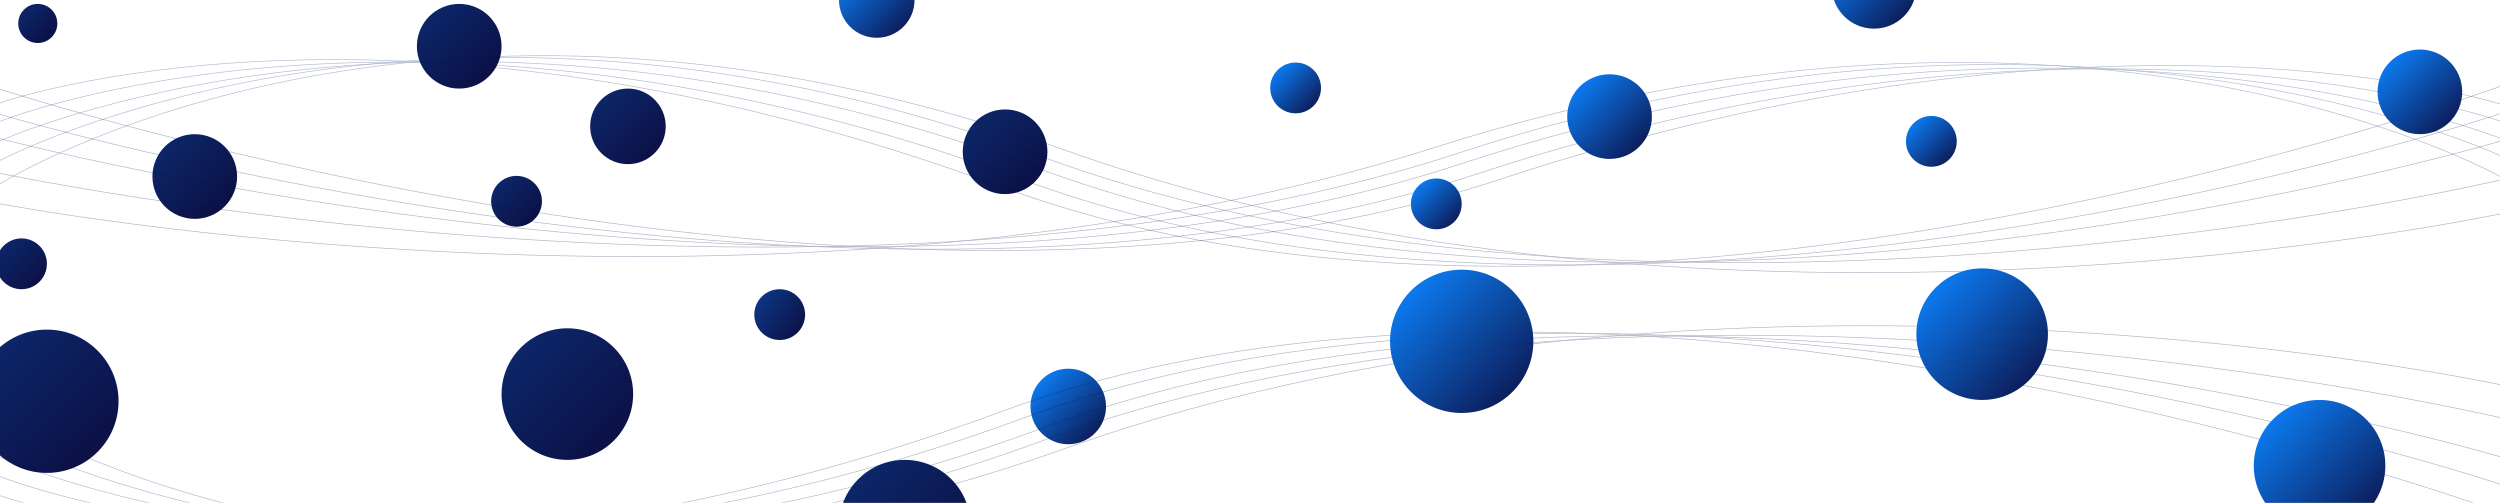 <svg width="1919" height="386" viewBox="0 0 1919 386" fill="none" xmlns="http://www.w3.org/2000/svg">
<g opacity="0.31">
<g filter="url(#filter0_f_0_31322)">
<path d="M0 79C0 79 302.242 -28.757 769.722 143.743C1237.2 316.243 1920 66 1920 66" stroke="url(#paint0_linear_0_31322)" stroke-width="0.5"/>
</g>
<g filter="url(#filter1_f_0_31322)">
<path d="M0 93.14C0 93.14 317.707 -34.5 785.187 138C1252.67 310.5 1920 87 1920 87" stroke="url(#paint1_linear_0_31322)" stroke-width="0.5"/>
</g>
<g filter="url(#filter2_f_0_31322)">
<path d="M0 108.14C0 108.14 331.516 -42.5 798.996 130C1266.48 302.5 1920 108.14 1920 108.14" stroke="url(#paint2_linear_0_31322)" stroke-width="0.5"/>
</g>
<g filter="url(#filter3_f_0_31322)">
<path d="M0 123.14C0 123.14 331.516 -52.5 798.996 120C1266.48 292.5 1920 138 1920 138" stroke="url(#paint3_linear_0_31322)" stroke-width="0.5"/>
</g>
<g filter="url(#filter4_f_0_31322)">
<path d="M0 141.14C0 141.14 319.978 -62 818.234 115.5C1316.49 293 1920 164 1920 164" stroke="url(#paint4_linear_0_31322)" stroke-width="0.5"/>
</g>
</g>
<circle opacity="0.953" cx="29" cy="18" r="15" fill="url(#paint5_linear_0_31322)"/>
<circle opacity="0.953" cx="598.5" cy="241.5" r="19.5" fill="url(#paint6_linear_0_31322)"/>
<circle opacity="0.953" cx="994.5" cy="67.5" r="19.5" fill="url(#paint7_linear_0_31322)"/>
<circle opacity="0.953" cx="820" cy="312" r="29" fill="url(#paint8_linear_0_31322)"/>
<g opacity="0.31">
<g filter="url(#filter5_f_0_31322)">
<path d="M0 380.466C0 380.466 302.242 488.489 769.722 315.563C1237.2 142.636 1920 393.498 1920 393.498" stroke="url(#paint9_linear_0_31322)" stroke-width="0.5"/>
</g>
<g filter="url(#filter6_f_0_31322)">
<path d="M0 365.807C0 365.807 317.707 493.239 785.187 321.02C1252.67 148.8 1920 371.937 1920 371.937" stroke="url(#paint10_linear_0_31322)" stroke-width="0.5"/>
</g>
<g filter="url(#filter7_f_0_31322)">
<path d="M0 350.855C0 350.855 331.516 501.325 798.996 329.019C1266.48 156.714 1920 350.855 1920 350.855" stroke="url(#paint11_linear_0_31322)" stroke-width="0.5"/>
</g>
<g filter="url(#filter8_f_0_31322)">
<path d="M0 335.624C0 335.624 331.516 510.796 798.996 338.755C1266.48 166.715 1920 320.803 1920 320.803" stroke="url(#paint12_linear_0_31322)" stroke-width="0.5"/>
</g>
<g filter="url(#filter9_f_0_31322)">
<path d="M0 318.334C0 318.334 319.978 521.95 818.234 344.034C1316.49 166.119 1920 295.421 1920 295.421" stroke="url(#paint13_linear_0_31322)" stroke-width="0.5"/>
</g>
</g>
<circle opacity="0.953" cx="482" cy="97" r="29" fill="url(#paint14_linear_0_31322)"/>
<circle opacity="0.953" cx="673" r="29" fill="url(#paint15_linear_0_31322)"/>
<g opacity="0.31">
<g filter="url(#filter10_f_0_31322)">
<path d="M1920 80.076C1920 80.076 1617.76 -16.352 1150.28 138.012C682.798 292.376 0 68.442 0 68.442" stroke="url(#paint16_linear_0_31322)" stroke-width="0.5"/>
</g>
<g filter="url(#filter11_f_0_31322)">
<path d="M1920 93.275C1920 93.275 1602.29 -20.242 1134.81 133.172C667.333 286.586 0 87.815 0 87.815" stroke="url(#paint17_linear_0_31322)" stroke-width="0.5"/>
</g>
<g filter="url(#filter12_f_0_31322)">
<path d="M1920 106.442C1920 106.442 1588.48 -27.503 1121 125.879C653.525 279.261 0 106.442 0 106.442" stroke="url(#paint18_linear_0_31322)" stroke-width="0.5"/>
</g>
<g filter="url(#filter13_f_0_31322)">
<path d="M1920 119.835C1920 119.835 1588.48 -36.426 1121 117.042C653.525 270.51 0 133.056 0 133.056" stroke="url(#paint19_linear_0_31322)" stroke-width="0.5"/>
</g>
<g filter="url(#filter14_f_0_31322)">
<path d="M1920 135.981C1920 135.981 1600.02 -45.74 1101.77 113.045C603.51 271.83 0 156.431 0 156.431" stroke="url(#paint20_linear_0_31322)" stroke-width="0.5"/>
</g>
</g>
<circle opacity="0.953" cx="396.5" cy="154.5" r="19.5" fill="url(#paint21_linear_0_31322)"/>
<circle opacity="0.953" cx="16.5" cy="202.5" r="19.5" fill="url(#paint22_linear_0_31322)"/>
<circle opacity="0.953" cx="352.5" cy="35.5" r="32.5" fill="url(#paint23_linear_0_31322)"/>
<circle opacity="0.953" cx="771.5" cy="116.5" r="32.5" fill="url(#paint24_linear_0_31322)"/>
<circle opacity="0.953" cx="435.5" cy="302.5" r="50.5" fill="url(#paint25_linear_0_31322)"/>
<circle opacity="0.953" cx="694.5" cy="403.5" r="50.5" fill="url(#paint26_linear_0_31322)"/>
<circle opacity="0.953" cx="149.5" cy="135.5" r="32.5" fill="url(#paint27_linear_0_31322)"/>
<circle opacity="0.953" cx="36" cy="308" r="55" fill="url(#paint28_linear_0_31322)"/>
<circle opacity="0.953" cx="1482.5" cy="108.5" r="19.5" fill="url(#paint29_linear_0_31322)"/>
<circle opacity="0.953" cx="1102.5" cy="156.5" r="19.5" fill="url(#paint30_linear_0_31322)"/>
<circle opacity="0.953" cx="1438.5" cy="-10.5" r="32.5" fill="url(#paint31_linear_0_31322)"/>
<circle opacity="0.953" cx="1521.5" cy="256.5" r="50.5" fill="url(#paint32_linear_0_31322)"/>
<circle opacity="0.953" cx="1780.5" cy="357.5" r="50.5" fill="url(#paint33_linear_0_31322)"/>
<circle opacity="0.953" cx="1235.5" cy="89.5" r="32.5" fill="url(#paint34_linear_0_31322)"/>
<circle opacity="0.953" cx="1122" cy="262" r="55" fill="url(#paint35_linear_0_31322)"/>
<circle opacity="0.953" cx="1857.5" cy="70.5" r="32.5" fill="url(#paint36_linear_0_31322)"/>
<defs>
<filter id="filter0_f_0_31322" x="-2.799" y="42.789" width="1925.6" height="164.579" filterUnits="userSpaceOnUse" color-interpolation-filters="sRGB">
<feFlood flood-opacity="0" result="BackgroundImageFix"/>
<feBlend mode="normal" in="SourceGraphic" in2="BackgroundImageFix" result="shape"/>
<feGaussianBlur stdDeviation="1.359" result="effect1_foregroundBlur_0_31322"/>
</filter>
<filter id="filter1_f_0_31322" x="-2.808" y="44.717" width="1925.6" height="161.613" filterUnits="userSpaceOnUse" color-interpolation-filters="sRGB">
<feFlood flood-opacity="0" result="BackgroundImageFix"/>
<feBlend mode="normal" in="SourceGraphic" in2="BackgroundImageFix" result="shape"/>
<feGaussianBlur stdDeviation="1.359" result="effect1_foregroundBlur_0_31322"/>
</filter>
<filter id="filter2_f_0_31322" x="-2.818" y="44.256" width="1925.6" height="160.095" filterUnits="userSpaceOnUse" color-interpolation-filters="sRGB">
<feFlood flood-opacity="0" result="BackgroundImageFix"/>
<feBlend mode="normal" in="SourceGraphic" in2="BackgroundImageFix" result="shape"/>
<feGaussianBlur stdDeviation="1.359" result="effect1_foregroundBlur_0_31322"/>
</filter>
<filter id="filter3_f_0_31322" x="-2.832" y="41.171" width="1925.6" height="163.426" filterUnits="userSpaceOnUse" color-interpolation-filters="sRGB">
<feFlood flood-opacity="0" result="BackgroundImageFix"/>
<feBlend mode="normal" in="SourceGraphic" in2="BackgroundImageFix" result="shape"/>
<feGaussianBlur stdDeviation="1.359" result="effect1_foregroundBlur_0_31322"/>
</filter>
<filter id="filter4_f_0_31322" x="-2.849" y="39.782" width="1925.61" height="172.46" filterUnits="userSpaceOnUse" color-interpolation-filters="sRGB">
<feFlood flood-opacity="0" result="BackgroundImageFix"/>
<feBlend mode="normal" in="SourceGraphic" in2="BackgroundImageFix" result="shape"/>
<feGaussianBlur stdDeviation="1.359" result="effect1_foregroundBlur_0_31322"/>
</filter>
<filter id="filter5_f_0_31322" x="-2.8" y="251.788" width="1925.6" height="164.971" filterUnits="userSpaceOnUse" color-interpolation-filters="sRGB">
<feFlood flood-opacity="0" result="BackgroundImageFix"/>
<feBlend mode="normal" in="SourceGraphic" in2="BackgroundImageFix" result="shape"/>
<feGaussianBlur stdDeviation="1.359" result="effect1_foregroundBlur_0_31322"/>
</filter>
<filter id="filter6_f_0_31322" x="-2.808" y="252.796" width="1925.6" height="161.36" filterUnits="userSpaceOnUse" color-interpolation-filters="sRGB">
<feFlood flood-opacity="0" result="BackgroundImageFix"/>
<feBlend mode="normal" in="SourceGraphic" in2="BackgroundImageFix" result="shape"/>
<feGaussianBlur stdDeviation="1.359" result="effect1_foregroundBlur_0_31322"/>
</filter>
<filter id="filter7_f_0_31322" x="-2.818" y="254.749" width="1925.6" height="159.92" filterUnits="userSpaceOnUse" color-interpolation-filters="sRGB">
<feFlood flood-opacity="0" result="BackgroundImageFix"/>
<feBlend mode="normal" in="SourceGraphic" in2="BackgroundImageFix" result="shape"/>
<feGaussianBlur stdDeviation="1.359" result="effect1_foregroundBlur_0_31322"/>
</filter>
<filter id="filter8_f_0_31322" x="-2.832" y="254.376" width="1925.6" height="163.007" filterUnits="userSpaceOnUse" color-interpolation-filters="sRGB">
<feFlood flood-opacity="0" result="BackgroundImageFix"/>
<feBlend mode="normal" in="SourceGraphic" in2="BackgroundImageFix" result="shape"/>
<feGaussianBlur stdDeviation="1.359" result="effect1_foregroundBlur_0_31322"/>
</filter>
<filter id="filter9_f_0_31322" x="-2.849" y="247.072" width="1925.62" height="172.85" filterUnits="userSpaceOnUse" color-interpolation-filters="sRGB">
<feFlood flood-opacity="0" result="BackgroundImageFix"/>
<feBlend mode="normal" in="SourceGraphic" in2="BackgroundImageFix" result="shape"/>
<feGaussianBlur stdDeviation="1.359" result="effect1_foregroundBlur_0_31322"/>
</filter>
<filter id="filter10_f_0_31322" x="-2.791" y="47.359" width="1925.58" height="147.9" filterUnits="userSpaceOnUse" color-interpolation-filters="sRGB">
<feFlood flood-opacity="0" result="BackgroundImageFix"/>
<feBlend mode="normal" in="SourceGraphic" in2="BackgroundImageFix" result="shape"/>
<feGaussianBlur stdDeviation="1.359" result="effect1_foregroundBlur_0_31322"/>
</filter>
<filter id="filter11_f_0_31322" x="-2.784" y="49.882" width="1925.58" height="144.388" filterUnits="userSpaceOnUse" color-interpolation-filters="sRGB">
<feFlood flood-opacity="0" result="BackgroundImageFix"/>
<feBlend mode="normal" in="SourceGraphic" in2="BackgroundImageFix" result="shape"/>
<feGaussianBlur stdDeviation="1.359" result="effect1_foregroundBlur_0_31322"/>
</filter>
<filter id="filter12_f_0_31322" x="-2.777" y="49.309" width="1925.59" height="143.009" filterUnits="userSpaceOnUse" color-interpolation-filters="sRGB">
<feFlood flood-opacity="0" result="BackgroundImageFix"/>
<feBlend mode="normal" in="SourceGraphic" in2="BackgroundImageFix" result="shape"/>
<feGaussianBlur stdDeviation="1.359" result="effect1_foregroundBlur_0_31322"/>
</filter>
<filter id="filter13_f_0_31322" x="-2.765" y="46.583" width="1925.59" height="146.05" filterUnits="userSpaceOnUse" color-interpolation-filters="sRGB">
<feFlood flood-opacity="0" result="BackgroundImageFix"/>
<feBlend mode="normal" in="SourceGraphic" in2="BackgroundImageFix" result="shape"/>
<feGaussianBlur stdDeviation="1.359" result="effect1_foregroundBlur_0_31322"/>
</filter>
<filter id="filter14_f_0_31322" x="-2.761" y="44.998" width="1925.6" height="154.902" filterUnits="userSpaceOnUse" color-interpolation-filters="sRGB">
<feFlood flood-opacity="0" result="BackgroundImageFix"/>
<feBlend mode="normal" in="SourceGraphic" in2="BackgroundImageFix" result="shape"/>
<feGaussianBlur stdDeviation="1.359" result="effect1_foregroundBlur_0_31322"/>
</filter>
<linearGradient id="paint0_linear_0_31322" x1="-948.709" y1="125.33" x2="-916.882" y2="473.477" gradientUnits="userSpaceOnUse">
<stop stop-color="#002068"/>
<stop offset="1" stop-color="#000035"/>
</linearGradient>
<linearGradient id="paint1_linear_0_31322" x1="-948.709" y1="125.488" x2="-917.692" y2="469.212" gradientUnits="userSpaceOnUse">
<stop stop-color="#002068"/>
<stop offset="1" stop-color="#000035"/>
</linearGradient>
<linearGradient id="paint2_linear_0_31322" x1="-948.709" y1="124.003" x2="-918.075" y2="465.616" gradientUnits="userSpaceOnUse">
<stop stop-color="#002068"/>
<stop offset="1" stop-color="#000035"/>
</linearGradient>
<linearGradient id="paint3_linear_0_31322" x1="-948.709" y1="122.244" x2="-916.915" y2="470.209" gradientUnits="userSpaceOnUse">
<stop stop-color="#002068"/>
<stop offset="1" stop-color="#000035"/>
</linearGradient>
<linearGradient id="paint4_linear_0_31322" x1="-948.709" y1="124.965" x2="-913.584" y2="490.545" gradientUnits="userSpaceOnUse">
<stop stop-color="#002068"/>
<stop offset="1" stop-color="#000035"/>
</linearGradient>
<linearGradient id="paint5_linear_0_31322" x1="-0.824" y1="17.912" x2="29" y2="47.912" gradientUnits="userSpaceOnUse">
<stop stop-color="#002068"/>
<stop offset="1" stop-color="#000035"/>
</linearGradient>
<linearGradient id="paint6_linear_0_31322" x1="307.213" y1="211.213" x2="535.928" y2="375.357" gradientUnits="userSpaceOnUse">
<stop stop-color="#00B2FD"/>
<stop offset="0.551" stop-color="#0074F0"/>
<stop offset="1" stop-color="#000035"/>
</linearGradient>
<linearGradient id="paint7_linear_0_31322" x1="955.729" y1="67.385" x2="994.5" y2="106.385" gradientUnits="userSpaceOnUse">
<stop stop-color="#00B2FD"/>
<stop offset="0.13" stop-color="#0074F0"/>
<stop offset="1" stop-color="#000035"/>
</linearGradient>
<linearGradient id="paint8_linear_0_31322" x1="762.341" y1="311.829" x2="820" y2="369.829" gradientUnits="userSpaceOnUse">
<stop stop-color="#00B2FD"/>
<stop offset="0.13" stop-color="#0074F0"/>
<stop offset="1" stop-color="#000035"/>
</linearGradient>
<linearGradient id="paint9_linear_0_31322" x1="-948.709" y1="334.02" x2="-916.726" y2="-14.973" gradientUnits="userSpaceOnUse">
<stop stop-color="#002068"/>
<stop offset="1" stop-color="#000035"/>
</linearGradient>
<linearGradient id="paint10_linear_0_31322" x1="-948.709" y1="333.512" x2="-917.792" y2="-9.663" gradientUnits="userSpaceOnUse">
<stop stop-color="#002068"/>
<stop offset="1" stop-color="#000035"/>
</linearGradient>
<linearGradient id="paint11_linear_0_31322" x1="-948.709" y1="335.009" x2="-918.143" y2="-6.225" gradientUnits="userSpaceOnUse">
<stop stop-color="#002068"/>
<stop offset="1" stop-color="#000035"/>
</linearGradient>
<linearGradient id="paint12_linear_0_31322" x1="-948.709" y1="336.517" x2="-917.083" y2="-10.537" gradientUnits="userSpaceOnUse">
<stop stop-color="#002068"/>
<stop offset="1" stop-color="#000035"/>
</linearGradient>
<linearGradient id="paint13_linear_0_31322" x1="-948.709" y1="334.547" x2="-913.421" y2="-31.873" gradientUnits="userSpaceOnUse">
<stop stop-color="#002068"/>
<stop offset="1" stop-color="#000035"/>
</linearGradient>
<linearGradient id="paint14_linear_0_31322" x1="424.341" y1="96.829" x2="482" y2="154.829" gradientUnits="userSpaceOnUse">
<stop stop-color="#002068"/>
<stop offset="1" stop-color="#000035"/>
</linearGradient>
<linearGradient id="paint15_linear_0_31322" x1="615.341" y1="-0.171" x2="673" y2="57.83" gradientUnits="userSpaceOnUse">
<stop stop-color="#00B2FD"/>
<stop offset="0.13" stop-color="#0074F0"/>
<stop offset="1" stop-color="#000035"/>
</linearGradient>
<linearGradient id="paint16_linear_0_31322" x1="2868.71" y1="121.535" x2="2843.18" y2="433.594" gradientUnits="userSpaceOnUse">
<stop stop-color="#002068"/>
<stop offset="1" stop-color="#000035"/>
</linearGradient>
<linearGradient id="paint17_linear_0_31322" x1="2868.71" y1="122.044" x2="2844.13" y2="428.254" gradientUnits="userSpaceOnUse">
<stop stop-color="#002068"/>
<stop offset="1" stop-color="#000035"/>
</linearGradient>
<linearGradient id="paint18_linear_0_31322" x1="2868.71" y1="120.547" x2="2844.45" y2="424.807" gradientUnits="userSpaceOnUse">
<stop stop-color="#002068"/>
<stop offset="1" stop-color="#000035"/>
</linearGradient>
<linearGradient id="paint19_linear_0_31322" x1="2868.71" y1="119.038" x2="2843.5" y2="429.148" gradientUnits="userSpaceOnUse">
<stop stop-color="#002068"/>
<stop offset="1" stop-color="#000035"/>
</linearGradient>
<linearGradient id="paint20_linear_0_31322" x1="2868.71" y1="121.512" x2="2840.55" y2="449.145" gradientUnits="userSpaceOnUse">
<stop stop-color="#002068"/>
<stop offset="1" stop-color="#000035"/>
</linearGradient>
<linearGradient id="paint21_linear_0_31322" x1="357.729" y1="154.385" x2="396.5" y2="193.385" gradientUnits="userSpaceOnUse">
<stop stop-color="#002068"/>
<stop offset="1" stop-color="#000035"/>
</linearGradient>
<linearGradient id="paint22_linear_0_31322" x1="-22.271" y1="202.385" x2="16.5" y2="241.385" gradientUnits="userSpaceOnUse">
<stop stop-color="#002068"/>
<stop offset="1" stop-color="#000035"/>
</linearGradient>
<linearGradient id="paint23_linear_0_31322" x1="287.882" y1="35.309" x2="352.5" y2="100.309" gradientUnits="userSpaceOnUse">
<stop stop-color="#002068"/>
<stop offset="1" stop-color="#000035"/>
</linearGradient>
<linearGradient id="paint24_linear_0_31322" x1="706.882" y1="116.309" x2="771.5" y2="181.309" gradientUnits="userSpaceOnUse">
<stop stop-color="#002068"/>
<stop offset="1" stop-color="#000035"/>
</linearGradient>
<linearGradient id="paint25_linear_0_31322" x1="335.094" y1="302.203" x2="435.5" y2="403.203" gradientUnits="userSpaceOnUse">
<stop stop-color="#002068"/>
<stop offset="1" stop-color="#000035"/>
</linearGradient>
<linearGradient id="paint26_linear_0_31322" x1="594.094" y1="403.203" x2="694.5" y2="504.203" gradientUnits="userSpaceOnUse">
<stop stop-color="#002068"/>
<stop offset="1" stop-color="#000035"/>
</linearGradient>
<linearGradient id="paint27_linear_0_31322" x1="84.882" y1="135.309" x2="149.5" y2="200.309" gradientUnits="userSpaceOnUse">
<stop stop-color="#002068"/>
<stop offset="1" stop-color="#000035"/>
</linearGradient>
<linearGradient id="paint28_linear_0_31322" x1="-73.353" y1="307.677" x2="36" y2="417.677" gradientUnits="userSpaceOnUse">
<stop stop-color="#002068"/>
<stop offset="1" stop-color="#000035"/>
</linearGradient>
<linearGradient id="paint29_linear_0_31322" x1="1443.73" y1="108.385" x2="1482.5" y2="147.385" gradientUnits="userSpaceOnUse">
<stop stop-color="#00B2FD"/>
<stop offset="0.13" stop-color="#0074F0"/>
<stop offset="1" stop-color="#000035"/>
</linearGradient>
<linearGradient id="paint30_linear_0_31322" x1="1063.73" y1="156.385" x2="1102.5" y2="195.385" gradientUnits="userSpaceOnUse">
<stop stop-color="#00B2FD"/>
<stop offset="0.13" stop-color="#0074F0"/>
<stop offset="1" stop-color="#000035"/>
</linearGradient>
<linearGradient id="paint31_linear_0_31322" x1="1373.88" y1="-10.691" x2="1438.5" y2="54.309" gradientUnits="userSpaceOnUse">
<stop stop-color="#00B2FD"/>
<stop offset="0.13" stop-color="#0074F0"/>
<stop offset="1" stop-color="#000035"/>
</linearGradient>
<linearGradient id="paint32_linear_0_31322" x1="1421.09" y1="256.203" x2="1521.5" y2="357.203" gradientUnits="userSpaceOnUse">
<stop stop-color="#00B2FD"/>
<stop offset="0.13" stop-color="#0074F0"/>
<stop offset="1" stop-color="#000035"/>
</linearGradient>
<linearGradient id="paint33_linear_0_31322" x1="1680.09" y1="357.203" x2="1780.5" y2="458.203" gradientUnits="userSpaceOnUse">
<stop stop-color="#00B2FD"/>
<stop offset="0.13" stop-color="#0074F0"/>
<stop offset="1" stop-color="#000035"/>
</linearGradient>
<linearGradient id="paint34_linear_0_31322" x1="1170.88" y1="89.309" x2="1235.5" y2="154.309" gradientUnits="userSpaceOnUse">
<stop stop-color="#00B2FD"/>
<stop offset="0.13" stop-color="#0074F0"/>
<stop offset="1" stop-color="#000035"/>
</linearGradient>
<linearGradient id="paint35_linear_0_31322" x1="1012.65" y1="261.677" x2="1122" y2="371.677" gradientUnits="userSpaceOnUse">
<stop stop-color="#00B2FD"/>
<stop offset="0.13" stop-color="#0074F0"/>
<stop offset="1" stop-color="#000035"/>
</linearGradient>
<linearGradient id="paint36_linear_0_31322" x1="1792.88" y1="70.309" x2="1857.5" y2="135.309" gradientUnits="userSpaceOnUse">
<stop stop-color="#00B2FD"/>
<stop offset="0.13" stop-color="#0074F0"/>
<stop offset="1" stop-color="#000035"/>
</linearGradient>
</defs>
</svg>
